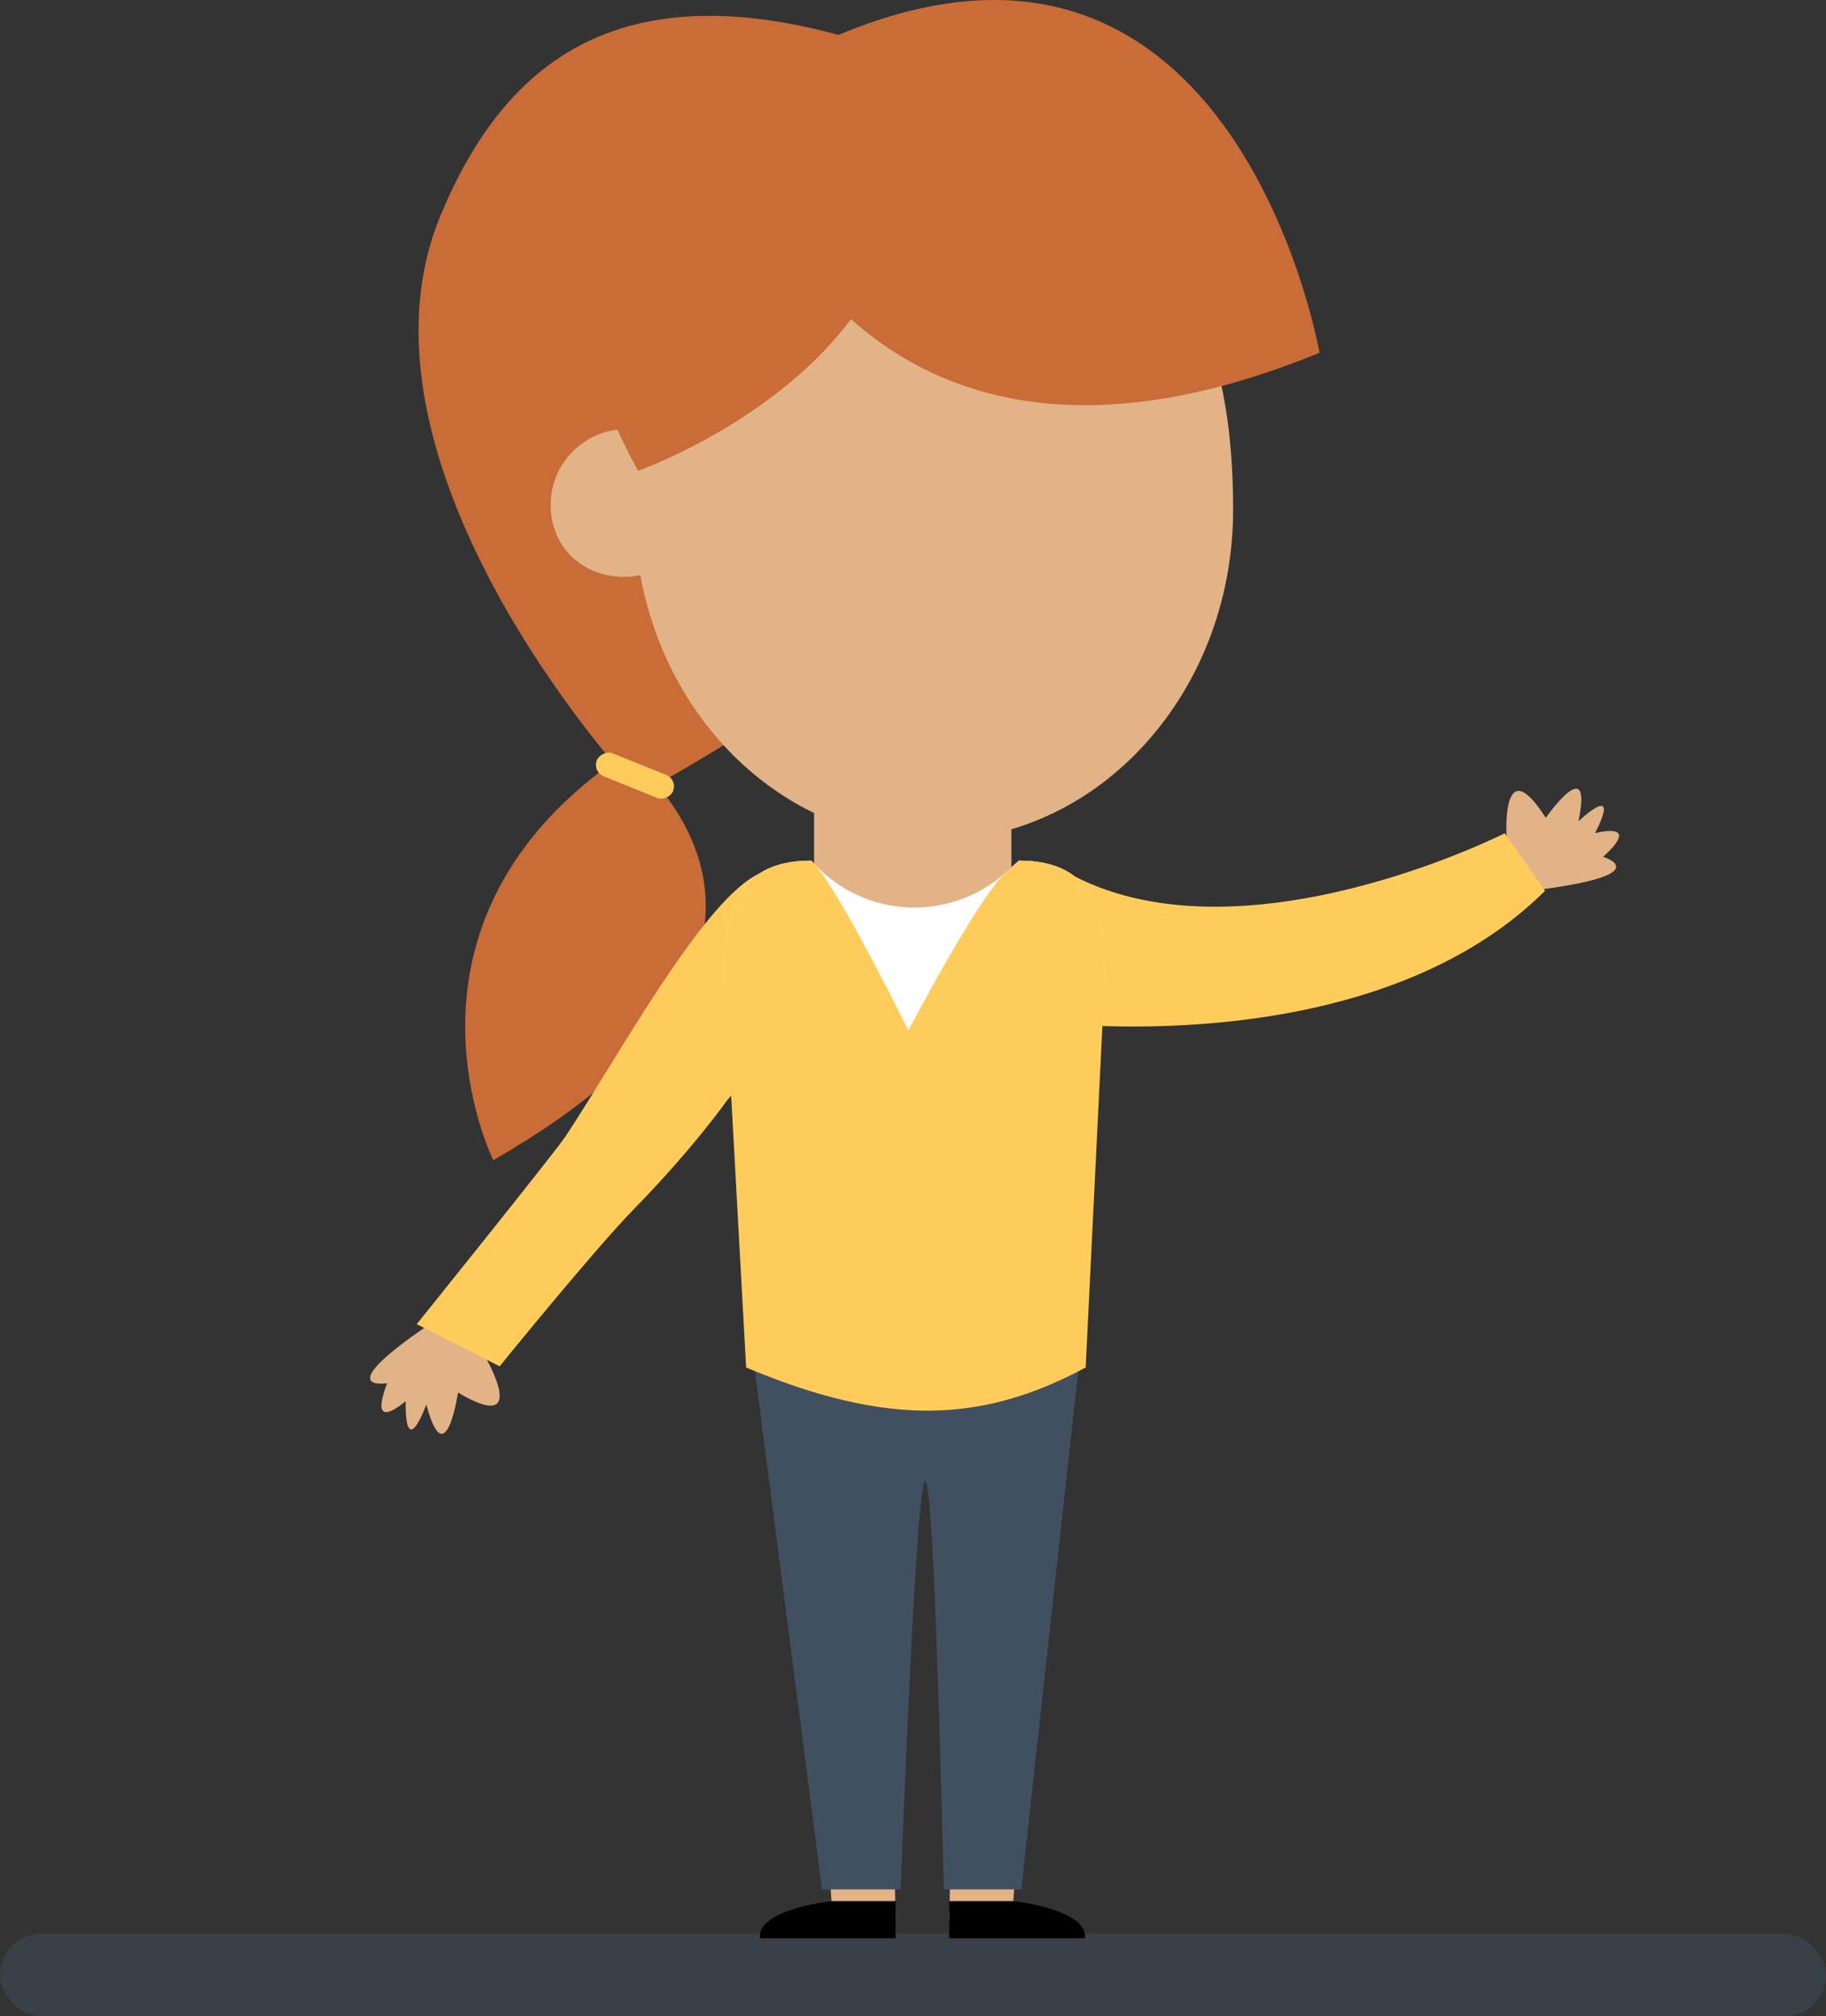 <svg xmlns="http://www.w3.org/2000/svg" width="222" height="245" viewBox="0 0 222 245">
  <rect x="0" y="0" width="222" height="245" fill="#333333" stroke="none"/>
  <g fill="none" fill-rule="evenodd">
    <rect width="222" height="10" fill="#394047" rx="5" transform="translate(0 235)"/>
    <path fill="#E1B386" d="M183.165,101.754 C183.165,101.754 182.461,90.854 187.931,99.382 C187.931,99.382 193.703,91.162 191.907,99.802 C191.907,99.802 197.219,94.766 193.919,101.252 C193.919,101.252 199.775,99.7 194.907,104.122 C194.907,104.122 201.651,106.214 187.303,108.098 L183.165,101.754"/>
    <path fill="#FFCC5C" d="M182.941,101.264 C182.941,101.264 151.363,117.276 130.461,106.41 C119.079,100.492 126.399,124.138 126.399,124.138 C126.399,124.138 166.411,129.548 187.841,108.262 L182.941,101.264"/>
    <path fill="#C96C38" d="M76.007,91.61 C76.007,91.61 106.473,114.298 59.973,140.994 C59.973,140.994 45.541,112.026 76.007,91.61"/>
    <polygon fill="#E1B386" points="115.411 233.22 116.253 192.052 125.865 192.052 123.049 233.22"/>
    <polyline fill="#E1B386" points="108.881 233.22 101.243 233.22 98.427 192.052 108.037 192.052 108.881 233.22"/>
    <path fill="#C96C38" d="M79.487,95.532 C79.487,95.532 189.293,36.24 110.317,6.946 C76.007,-5.78 61.373,7.558 53.623,26.024 C41.023,56.044 76.007,94.36 76.007,94.36 L79.487,95.532"/>
    <path fill="#E1B386" d="M58.973,164.848 C58.973,164.848 64.657,174.552 55.683,169.234 C55.683,169.234 54.173,179.464 51.831,170.684 C51.831,170.684 49.273,177.774 49.311,170.28 C49.311,170.28 44.639,174.416 47.075,168.098 C47.075,168.098 39.901,169.288 52.233,160.924 L58.973,164.848"/>
    <polyline fill="#E1B386" points="122.959 111.728 111.355 119.196 98.971 111.728 98.971 95.532 122.959 95.532 122.959 111.728"/>
    <path fill="#E1B386" d="M76.175,52.146 C76.731,52.146 77.267,52.214 77.795,52.308 C80.403,21.9 95.255,21.69 113.523,21.69 C133.625,21.69 149.921,28.83 149.921,61.92 C149.921,84.138 133.625,102.15 113.523,102.15 C95.891,102.15 81.193,88.29 77.845,69.892 C77.219,70.028 76.571,70.106 75.905,70.106 C70.807,70.106 66.945,66.474 66.945,61.376 C66.945,56.278 71.079,52.146 76.175,52.146"/>
    <path fill="#000000" d="M108.881 235.552L108.881 231.034 101.163 231.034C101.163 231.034 91.975 232 92.389 235.552L108.881 235.552M115.411 235.552L115.411 231.034 123.127 231.034C123.127 231.034 132.315 232 131.901 235.552L115.411 235.552"/>
    <path fill="#FFCC5C" d="M88.449,133.654 C88.449,133.654 84.361,139.486 77.039,146.97 C72.267,151.844 60.747,166.044 60.747,166.044 L50.663,160.924 C50.663,160.924 67.483,140.02 68.737,138.128 C75.147,128.464 85.623,109.094 92.417,106.116 C92.417,106.116 103.409,117.144 88.449,133.654"/>
    <path fill="#C96C38" d="M87.609,11.962 C87.609,11.962 99.847,67.698 160.421,42.872 C160.421,42.872 148.279,-27.364 87.609,11.962"/>
    <path fill="#C96C38" d="M77.575,57.214 C77.575,57.214 119.773,42.36 107.873,8.156 C107.873,8.156 50.847,8.156 77.575,57.214"/>
    <path fill="#415060" d="M131.349,164.212 L91.437,164.01 L99.945,229.611 L109.489,229.611 C110.795,196.528 111.795,179.986 112.489,179.986 C113.183,179.986 113.937,196.528 114.749,229.611 L124.164,229.611 L131.349,164.212 Z"/>
    <path fill="#FFFFFF" d="M91.935,157.46 L88.123,119.196 C88.123,111.678 88.927,104.588 98.637,104.588 L99.011,104.99 C105.185,111.638 115.553,112.094 122.289,106.016 L123.871,104.588 C133.581,104.588 134.295,111.678 134.295,119.196 L130.573,157.46 C129.737,162.216 92.771,162.216 91.935,157.46"/>
    <path fill="#FFCC5C" d="M134.295,119.196 C134.295,111.678 133.581,104.588 123.871,104.588 L122.289,106.016 C118.921,109.056 110.439,125.22 110.439,125.22 C110.439,125.22 102.099,108.314 99.011,104.99 L98.637,104.588 C88.927,104.588 88.123,111.678 88.123,119.196 L90.713,166.189 C107.963,173.439 119.457,172.915 131.993,166.189 L134.295,119.196 Z"/>
    <rect width="10" height="3" x="72.198" y="92.764" fill="#FFCC5C" transform="scale(-1 1) rotate(-22 0 491.412)" rx="1.5"/>
  </g>
</svg>
